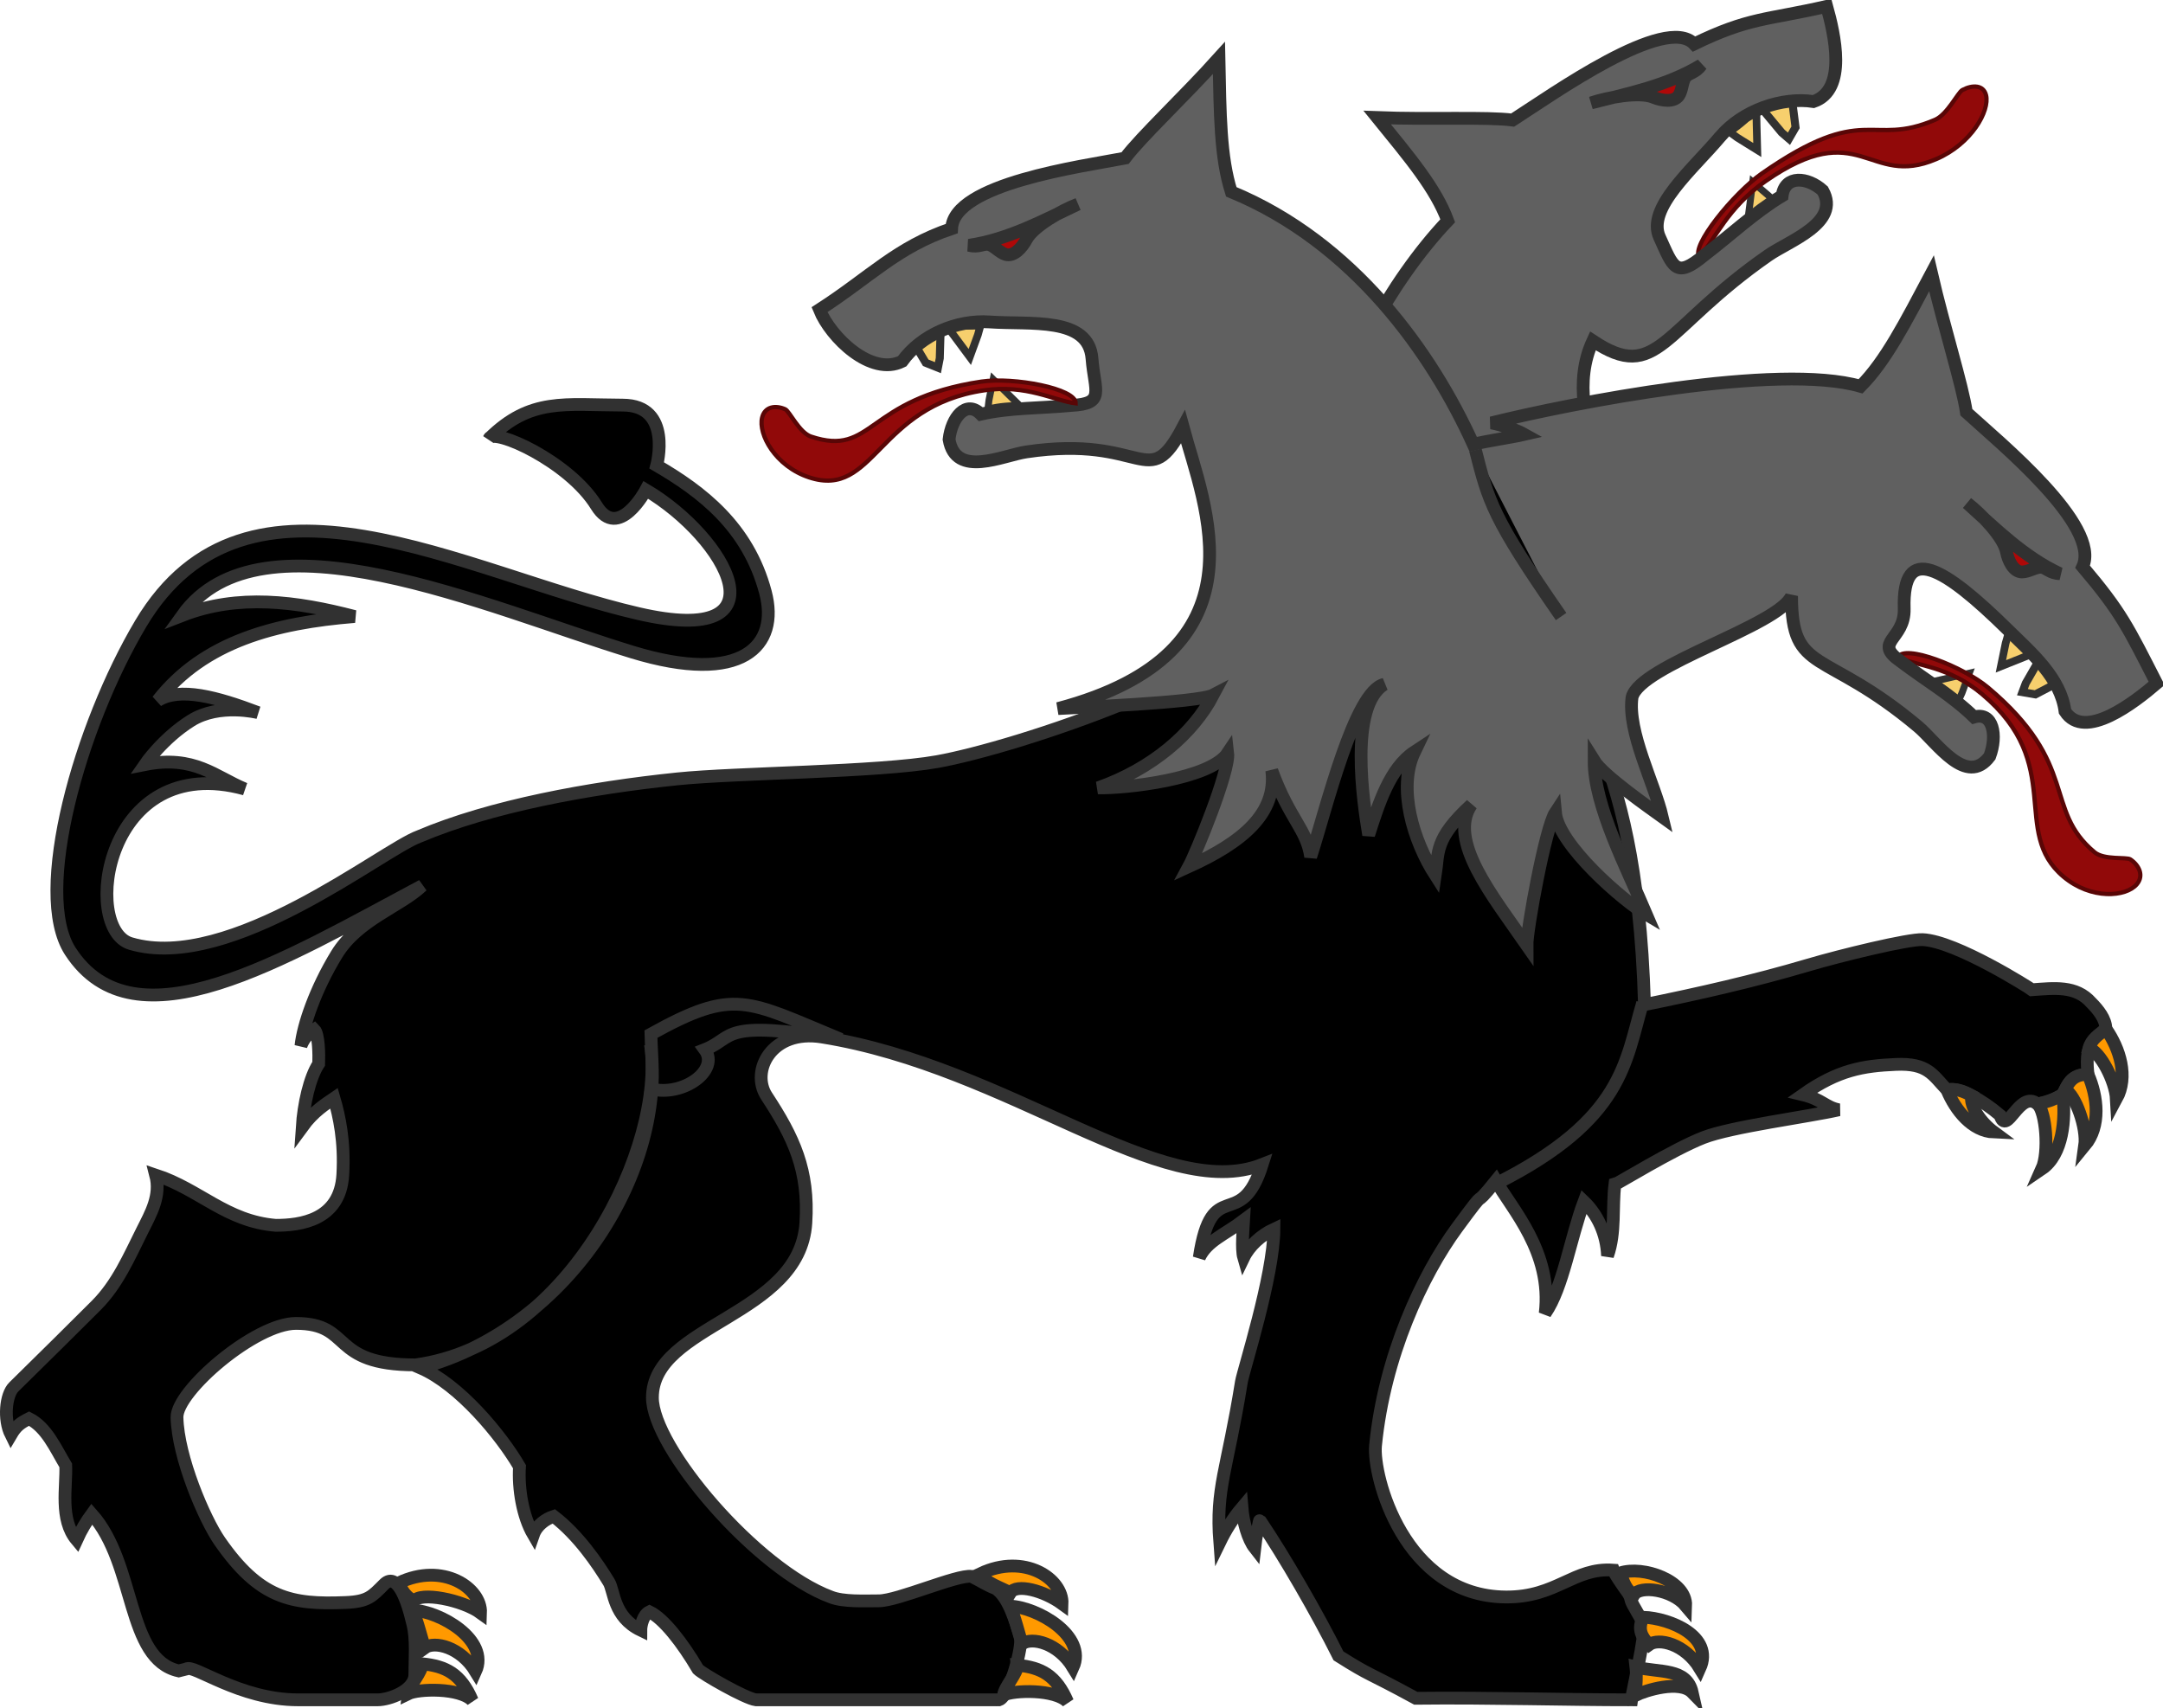 <?xml version="1.0" encoding="utf-8"?>
<!-- Generator: Adobe Illustrator 17.0.0, SVG Export Plug-In . SVG Version: 6.00 Build 0)  -->
<!DOCTYPE svg PUBLIC "-//W3C//DTD SVG 1.1//EN" "http://www.w3.org/Graphics/SVG/1.1/DTD/svg11.dtd">
<svg version="1.1"
	 id="svg5535" sodipodi:docname="H√©raldique meuble Cerb√®re.svg" inkscape:version="0.48.2 r9819" xmlns:svg="http://www.w3.org/2000/svg" xmlns:cc="http://creativecommons.org/ns#" xmlns:dc="http://purl.org/dc/elements/1.1/" xmlns:rdf="http://www.w3.org/1999/02/22-rdf-syntax-ns#" xmlns:sodipodi="http://sodipodi.sourceforge.net/DTD/sodipodi-0.dtd" xmlns:inkscape="http://www.inkscape.org/namespaces/inkscape"
	 xmlns="http://www.w3.org/2000/svg" xmlns:xlink="http://www.w3.org/1999/xlink" x="0px" y="0px" width="508.068px"
	 height="401.217px" viewBox="0 0 508.068 401.217" enable-background="new 0 0 508.068 401.217" xml:space="preserve">
<sodipodi:namedview  inkscape:window-maximized="1" inkscape:window-y="0" inkscape:window-x="511" inkscape:window-height="722" inkscape:window-width="688" fit-margin-bottom="0" inkscape:current-layer="layer1" inkscape:pageshadow="2" inkscape:document-units="px" inkscape:pageopacity="0.0" fit-margin-right="0" fit-margin-top="0" fit-margin-left="0" inkscape:cx="277.84191" inkscape:zoom="0.98994949" inkscape:cy="160.5152" id="base" pagecolor="#ffffff" showgrid="false" borderopacity="1.0" bordercolor="#666666">
	</sodipodi:namedview>
<g id="layer1" transform="translate(-153.195,-102.603)" inkscape:groupmode="layer" inkscape:label="Calque 1">
	<g id="g4173">
		
			<path id="path2030" sodipodi:nodetypes="csscscscssccccsccccssccccsscccscccccsccscccccsssccsccccscccscccccsssscsccscccccsccccccsssssssssssccccccsssccccccccscsc" inkscape:connector-curvature="0" stroke="#313131" stroke-width="3" d="
			M169.709,326.03c15.127,23.347,49.955,2.021,82.641-15.387c-5.215,4.941-15.087,7.949-20.091,16.146
			c-5.003,8.197-7.873,16.643-8.367,21.444c0.643-1.696,1.693-2.853,3.129-3.807c1.069,1.069,1.113,5.964,1.033,8.025
			c-2.15,3.249-3.529,9.568-3.878,14.868c2.714-3.729,5.589-5.458,7.482-6.751c1.239,4.267,2.514,10.064,2.061,17.928
			c-0.611,10.76-10.008,11.91-15.769,11.91c-11.653-0.978-17.811-8.416-28.192-11.823c1.274,4.894-1.111,8.98-3.154,13.065
			c-3.081,6.162-5.832,12.59-10.813,17.571c-3.055,3.055-14.408,14.328-19.348,19.141c-1.875,1.826-2.465,7.62-0.657,11.236
			c1.204-2.051,2.211-2.777,4.237-3.796c4.107,2.054,6.197,6.972,8.615,11.002c0.217,5.043-1.503,12.67,2.562,17.507
			c1.068-2.368,2.377-4.483,3.559-6.089c10.482,11.778,8.014,34.076,20.411,36.844c0.601-0.15,1.802-0.451,1.802-0.451
			c1.532-1.294,12.445,7.238,26.221,7.238h18.727c2.667,0,8.719-2.103,8.719-5.961c0-3.437,0.406-8.287-0.451-11.714
			c-0.15-0.601-0.3-1.201-0.451-1.802c-0.527-2.109-2.952-11.015-6.307-7.659c-2.854,2.854-3.779,4.055-9.011,4.28
			c-12.878,0.553-20.295-0.987-29.623-14.417c-3.588-5.167-9.818-19.708-10.024-29.059c-0.136-6.186,18.384-22.076,27.933-22.076
			c13.499,0,7.636,9.742,28.1,9.742c36.779-5.031,58.663-51.992,55.192-75.256c3.884,28.769-18.425,66.407-54.016,75.965
			c9.167,3.986,18.882,15.734,23.241,23.205c-0.335,5.175,0.745,11.688,3.266,15.994c0.788-2.271,2.94-3.75,4.787-4.336
			c5.796,4.47,10.231,10.988,12.944,15.438c1.278,2.096,0.997,8.188,7.499,11.313c0-1.021,0.456-3.57,2.027-4.336
			c3.296,1.577,7.689,7.181,11.415,13.516c1.135,1.12,11.108,6.854,13.597,7.164h57.121c2.397-0.799,5.714-12.643,4.957-14.916
			c-1.135-3.405-2.649-9.143-5.744-11.207c-2.169-0.845-3.317-1.693-5.688-2.872c-3.487-0.438-17.317,5.744-21.795,5.744
			c-3.357,0-8.331,0.272-11.263-0.901c-17.478-6.498-41.933-35.133-41.9-46.856c0.049-17.261,34.635-19.02,36.043-40.999
			c0.792-12.363-2.841-20.079-9.219-29.794c-3.831-5.836,1.08-15.801,13.019-13.88c44.29,7.124,79.857,39.244,103.396,29.951
			c-5.139,16.296-11.866,2.229-14.789,21.856c1.853-3.923,5.961-5.372,10.423-8.728c-0.102,1.853-0.576,6.69,0.012,8.725
			c1.305-2.706,4.061-5.267,7.106-6.67c-0.075,11.052-7.232,33.304-7.645,35.872c-3.374,20.984-6.068,24.811-5.086,37.674
			c1.388-2.853,3.133-5.667,5.216-8.124c0.277,3.432,1.431,7.452,2.988,9.439c0.277-2.558,1.133-6.622,1.195-6.531
			c5.755,8.509,13.478,21.874,18.493,31.897c7.934,5.007,6.246,3.461,18.161,9.958c17.254-0.2,35.911,0.38,50.658,0.361
			c0.292-2.679,3.365-14.859,2.802-17.513c-0.17-1.36-2.672-4.677-2.939-6.013c-0.149-0.743-0.442-1.28-0.908-1.901
			c-1.188-1.664-2.901-4.125-3.207-5.031c-9.317-0.691-13.254,6.387-25.23,6.307c-24.037-0.159-31.335-28.535-30.636-35.592
			c2.081-21.003,10.961-39.98,19.148-51.136c8.379-11.418,2.635-2.964,9.132-11.024c3.667,6.593,13.3,16.656,11.572,31.131
			c4.209-6.062,5.956-17.832,9.123-26.244c3.073,2.958,5.314,7.464,5.519,12.728c1.945-5.527,1.063-11.431,1.732-16.769
			c0.546-0.109,13.603-8.172,20.735-10.975c6.57-2.582,24.748-4.913,31.87-6.547c-3.122-0.597-3.96-2.461-8.455-3.543
			c8.268-5.833,14.17-6.791,21.853-7.121c7.461-0.321,8.613,2.406,12.037,6.032c2.684-0.956,8.487,2.531,12.435,5.906
			c1.592,5.173,4.536-6.115,8.782-2.645c1.966-0.34,3.994-0.814,5.942-2.245c1.115-2.261,2.063-4.79,5.94-4.62
			c-0.239-2.272-0.645-6.312,1.562-8.188c1.091-0.927,1.562-1.512,2.615-2.698c-0.037-2.19-1.748-4.361-3.421-6.034
			c-3.61-4.112-8.743-3.406-13.932-3.046c-0.429-0.344-17.858-11.43-25.685-11.768c-3.353-0.145-19.018,3.65-26.888,5.977
			c-12.827,3.793-25.534,6.664-38.435,9.295c-1.989-66.332-20.478-66.913-18.415-92.789c-18.887-3.124-40.058-7.53-64.139-3.04h0
			c-11.251,17.787-65.267,35.467-83.574,38.746c-13.874,2.485-47.283,2.633-61.047,4.055c-20.684,2.136-43.895,6.39-60.675,13.532
			c-8.592,3.122-44.375,32.056-67.712,25.156c-11.696-3.381-6.162-45.347,26.777-36.313c-6.961-2.866-11.816-8.052-23.479-5.739
			c0,0,4.182-6.118,10.838-10.307s15.773-1.887,15.773-1.887c-9.649-3.673-18.478-6.089-23.602-2.824
			c10.887-13.906,27.697-18.255,46.273-19.755c-13.739-3.588-27.356-5.38-40.499-0.255c18.511-25.873,71.343-1.902,105.732,8.608
			c25.81,7.888,34.618-1.452,31.257-14.082c-4.115-15.462-15.122-23.688-25.529-29.758c0,0,3.801-14.141-7.964-14.166
			c-13.645-0.029-21.636-1.818-31.411,7.848c1.033-2.561,18.78,5.342,25.215,15.786c5.181,8.408,11.616-3.711,11.616-3.711
			c18.931,11.226,33.581,37.195-1.711,29.057c-41.08-9.473-91.901-39.749-116.958,2.377
			C172.012,273.04,160.845,312.349,169.709,326.03L169.709,326.03z"/>
		<path id="path13548-8" sodipodi:nodetypes="ccccc" inkscape:connector-curvature="0" stroke="#313131" stroke-width="3" d="
			M350.694,346.712c-22.262-9.192-24.85-12.176-44.612-1.217c0.021,2.261,0.687,10.35,0.149,12.886
			c7.424,1.838,16.071-4.42,12.514-9.252C325.996,346.265,322.022,341.919,350.694,346.712L350.694,346.712z"/>
		<path id="path12605-5" inkscape:connector-curvature="0" fill="#FF9900" stroke="#313131" stroke-width="3" d="M650.317,360.73
			c-0.229-4.236-3.858-11.18-6.448-11.883c0.566-2.191,2.258-3.162,3.998-4.59C651.132,348.961,653.18,355.471,650.317,360.73z"/>
		<path id="path13492-5" inkscape:connector-curvature="0" fill="#FF9900" stroke="#313131" stroke-width="3" d="M643.645,354.95
			c2.289,5.248,3.061,12.145-0.769,16.747c0.598-4.2-2.2-11.958-4.604-13.151C639.252,356.507,640.421,354.914,643.645,354.95
			L643.645,354.95z"/>
		<path id="path13494-1" inkscape:connector-curvature="0" fill="#FF9900" stroke="#313131" stroke-width="3" d="M637.715,359.653
			c0.741,5.677,0.046,14.15-4.912,17.508c1.741-3.868,0.982-13.408-0.997-15.222C633.734,361.427,635.225,361.112,637.715,359.653
			L637.715,359.653z"/>
		
			<path id="path13496-7" sodipodi:nodetypes="cccc" inkscape:connector-curvature="0" fill="#FF9900" stroke="#313131" stroke-width="3" d="
			M610.512,358.592c2.014,4.86,5.929,9.696,11.007,9.909c-2.99-2.203-5.773-6.142-5.162-8.554
			C614.354,358.859,612.597,358.205,610.512,358.592L610.512,358.592z"/>
		
			<path id="path13506-1" sodipodi:nodetypes="cccc" inkscape:connector-curvature="0" fill="#FF9900" stroke="#313131" stroke-width="3" d="
			M533.732,472.058c5.439-1.79,15.655,1.851,15.417,7.701c-3.233-3.844-10.745-4.844-12.156-2.561
			C535.054,476.031,534.604,474.133,533.732,472.058L533.732,472.058z"/>
		
			<path id="path13508-5" sodipodi:nodetypes="cccc" inkscape:connector-curvature="0" fill="#FF9900" stroke="#313131" stroke-width="3" d="
			M539.176,482.451c6.383,0.246,16.66,4.555,13.304,12.014c-3.521-5.787-9.668-7.216-11.933-5.568
			C538.876,487.11,537.744,485.351,539.176,482.451L539.176,482.451z"/>
		
			<path id="path13510-2" sodipodi:nodetypes="ccccc" inkscape:connector-curvature="0" fill="#FF9900" stroke="#313131" stroke-width="3" d="
			M537.468,494.165c5.557,1.381,11.902,0.12,13.219,5.962c-2.966-3.032-10.996-0.488-13.406,0.692
			C537.508,498.838,537.68,495.941,537.468,494.165L537.468,494.165z"/>
		<g id="g4119" transform="translate(2.02,13.132)">
			
				<path id="path3715-3-7" inkscape:transform-center-y="0.22988637" inkscape:transform-center-x="2.1074982" inkscape:connector-curvature="0" fill="#F7CF6D" stroke="#313131" stroke-width="1.882" d="
				M368.619,174.68l2.867,1.152l0,0l0.433-2.196l0.216-7.267l-0.035-0.081l-0.035-0.081c0,0,0,0-0.083,0.036c0,0,0,0-0.048,0.117
				c-2.364,0.926-4.61,1.897-6.537,2.921L368.619,174.68L368.619,174.68z"/>
			<path id="path3719-5-6" inkscape:connector-curvature="0" fill="#F7CF6D" stroke="#313131" stroke-width="1.624" d="
				M388.183,182.262l2.641,2.583c-2.188-0.201-4.766,0.058-7.595,0.673l0.247-2.053l0.981-4.892L388.183,182.262L388.183,182.262z"
				/>
			<path id="path3719-5-9-3" inkscape:connector-curvature="0" fill="#F7CF6D" stroke="#313131" stroke-width="1.802" d="
				M375.505,168.648l-2.462-3.277c2.366,0.588,5.237,0.738,8.442,0.54l-0.616,2.209l-1.898,5.2L375.505,168.648L375.505,168.648z"/>
			
				<path id="path3715-3" inkscape:transform-center-y="2.4905895" inkscape:transform-center-x="-3.1132408" inkscape:connector-curvature="0" fill="#F7CF6D" stroke="#313131" stroke-width="1.882" d="
				M572.93,119.392l-1.547,2.675l0,0l-1.695-1.462l-4.652-5.588l-0.022-0.085l-0.022-0.085c0,0,0,0,0.088-0.023c0,0,0,0,0.11,0.062
				c2.432-0.729,4.799-1.35,6.948-1.732L572.93,119.392L572.93,119.392z"/>
			<path id="path3719-5" inkscape:connector-curvature="0" fill="#F7CF6D" stroke="#313131" stroke-width="1.624" d="
				M562.206,137.426l-0.486,3.662c1.598-1.508,3.787-2.894,6.394-4.155l-1.46-1.463l-3.789-3.246L562.206,137.426L562.206,137.426z"
				/>
			<path id="path3719-5-9" inkscape:connector-curvature="0" fill="#F7CF6D" stroke="#313131" stroke-width="1.802" d="
				M563.79,118.891l-0.083-4.098c-1.499,1.922-3.667,3.811-6.313,5.631l1.847,1.359l4.701,2.922L563.79,118.891L563.79,118.891z"/>
			
				<path id="path3715-3-8" inkscape:transform-center-y="-2.2257067" inkscape:transform-center-x="-2.4447333" inkscape:connector-curvature="0" fill="#F7CF6D" stroke="#313131" stroke-width="1.882" d="
				M629.271,252.568l-3.046-0.522l0,0l0.782-2.097l3.626-6.302l0.072-0.05l0.072-0.051c0,0,0,0,0.052,0.074c0,0,0,0-0.02,0.125
				c1.528,2.028,2.932,4.032,4.036,5.915L629.271,252.568L629.271,252.568z"/>
			<path id="path3719-5-4" inkscape:connector-curvature="0" fill="#F7CF6D" stroke="#313131" stroke-width="1.624" d="
				M608.636,248.769l-3.603,0.816c1.969,0.976,4.029,2.548,6.116,4.554l0.866-1.877l1.729-4.68L608.636,248.769L608.636,248.769z"/>
			<path id="path3719-5-9-0" inkscape:connector-curvature="0" fill="#F7CF6D" stroke="#313131" stroke-width="1.802" d="
				M626.569,243.821l3.814-1.5c-2.323-0.739-4.846-2.116-7.472-3.966l-0.634,2.204l-1.109,5.423L626.569,243.821L626.569,243.821z"
				/>
			
				<path id="path1888-1-0" sodipodi:nodetypes="cscsssscc" inkscape:connector-curvature="0" fill="#910909" stroke="#590606" stroke-miterlimit="10" d="
				M550.365,149.827c3.65-4.028,6.519-11.546,15.491-17.788c22.326-15.535,24.112,1.639,40.113-5.198
				c8.274-3.535,12.61-11.342,11.708-15.008c-0.603-2.449-3.201-2.475-5.569-1.211c-1.023,0.546-3.517,5.741-6.39,6.976
				c-15.305,6.582-16.289-4.366-40.669,12.598C558.39,134.829,548.171,147.437,550.365,149.827L550.365,149.827z"/>
			
				<path id="path4571-9-6" sodipodi:nodetypes="ccscccssccccccc" inkscape:connector-curvature="0" fill="#606060" stroke="#313131" stroke-width="3" d="
				M466.246,221.407c-19.397,7.05-2.613-50.996,24.987-80.085c-2.843-7.655-8.794-14.676-16.56-24.237
				c12.336,0.482,25.747-0.204,31.816,0.589c9.337-5.994,35.941-24.998,42.628-17.867c12.959-6.296,16.937-5.589,31.142-8.837
				c1.789,6.447,4.915,19.631-3.108,22.355c-7.319-1.126-16.665,2.01-22.019,8.365c-6.344,7.53-17.266,16.669-14.143,23.507
				c3.243,7.101,3.746,9.826,10.528,4.205c6.118-4.67,11.764-10.031,18.268-13.945c0.651-4.918,5.974-4.451,9.539-1.223
				c4.257,7.581-7.879,11.789-12.801,15.214c-25.076,17.448-26,30.199-41.206,20.09c-8.885,19.177,11.722,42.18,2.613,45.491"/>
			
				<path id="path1888-1" sodipodi:nodetypes="cscssssc" inkscape:connector-curvature="0" fill="#910909" stroke="#590606" stroke-miterlimit="10" d="
				M616.77,252.524c19.701,16.543,6.492,32.279,19.096,42.862c6.518,5.473,14.7,4.785,17.233,1.768
				c1.693-2.016,0.556-4.412-1.512-5.828c-0.893-0.612-6.163,0.205-8.433-1.691c-12.089-10.097-3.481-20.604-24.994-38.669
				c-5.876-4.934-19.701-10.312-21.189-7.123C601.494,245.954,608.853,245.876,616.77,252.524z"/>
			
				<path id="path4571-9" sodipodi:nodetypes="ccccccccccccscccsscccccccccccccccsscccsccccccccc" inkscape:connector-curvature="0" fill="#606060" stroke="#313131" stroke-width="3" d="
				M476.299,250.212c-6.974,1.528-13.598,29.251-17.257,40.495c-0.935-6.492-4.916-8.731-9.138-20.263
				c1.259,10.143-6.977,16.884-19.495,22.58c1.709-3.154,9.646-22.431,9.152-26.683c-4.065,6.155-24.161,8.342-30.455,8.177
				c12.655-4.451,22.25-12.7,27.05-21.807c-3.492,1.839-33.311,2.965-36.474,3.189c49.82-13.235,34.414-47.478,29.378-66.146
				c-8.395,15.897-8.684,1.684-36.815,5.861c-5.521,0.82-16.593,6.24-18.146-2.928c0.573-5.173,4.041-9.406,7.451-5.933
				c6.929-1.574,14.123-1.366,21.234-2.054c8.15-0.406,5.481-3.338,4.89-11.004c-0.767-9.945-14.522-7.919-24.069-8.609
				c-7.675-0.554-16.048,3.04-20.526,9.248c-7.284,3.63-16.804-5.657-19.415-12.126c11.952-7.69,18.136-14.696,31.04-19.038
				c0.428-10.568,30.568-14.603,40.741-16.563c3.798-5.035,13.652-14.205,22.05-23.533c0.27,13.299,0.295,23.246,2.887,31.448
				c28.863,11.9,47.171,37.966,56.843,59.31c3.37-0.841,8.955-1.612,12.029-2.328c-1.758-0.988-5.477-2.285-7.768-2.703
				c19.043-4.727,67.446-14.182,86.72-8.587c5.914-5.95,10.423-14.814,16.655-26.54c2.959,12.758,7.233,26.145,8.203,32.643
				c7.799,7.12,31.706,26.635,27.303,36.292c9.056,10.688,10.646,14.198,17.379,27.372c-5.147,4.395-16.937,13.663-21.517,6.577
				c-1.021-7.905-7.945-13.777-13.348-19.091c-15.214-14.963-24.902-20.685-24.43-5.026c0.222,7.363-7.565,7.737-0.792,12.402
				c5.76,4.369,11.994,7.981,17.199,13.044c4.478-1.299,5.529,4.309,3.683,9.229c-5.462,7.361-12.467-3.322-16.81-6.968
				c-22.127-18.58-29.741-12.078-29.734-30.698c-3.06,7.018-35.594,16.233-37.469,23.79c-1.124,8.144,5.199,20.097,7.1,28.11
				c-2.599-1.871-13.862-9.709-16.013-13.194c-0.013,10.661,7.781,25.464,12.315,36.146c-5.447-3.176-20.717-16.39-21.409-24.029
				c-2.341,3.534-6.721,27.549-6.686,31.267c-8.115-11.692-18.709-24.664-13.058-33.05c-8.807,8.062-7.629,11.23-8.458,16.553
				c-5.15-8.011-8.982-20.453-4.867-29.014c-5.883,3.857-8.486,12.361-10.795,19.544
				C471.378,277.848,467.986,255.438,476.299,250.212L476.299,250.212z"/>
			
				<path id="path1888-1-6" sodipodi:nodetypes="cscssssc" inkscape:connector-curvature="0" fill="#910909" stroke="#590606" stroke-miterlimit="10" d="
				M403.848,184.207c-4.988-0.586-11.521-4.538-21.585-3.044c-25.046,3.719-25.645,25.505-41.028,20.432
				c-7.955-2.623-11.997-10.149-11.043-14.048c0.637-2.605,3.159-2.955,5.431-1.944c0.981,0.436,3.291,5.493,6.053,6.412
				c14.713,4.896,12.699-8.855,40.049-12.916C389.194,177.99,403.958,180.699,403.848,184.207L403.848,184.207z"/>
			<path id="path4571-9-3" sodipodi:nodetypes="cc" inkscape:connector-curvature="0" stroke="#313131" stroke-width="3" d="
				M517.859,234.28c-16.264-23.436-17.033-27.044-20.117-39.092"/>
			
				<path id="path11634-8" sodipodi:nodetypes="ccssscc" inkscape:connector-curvature="0" fill="#AF0808" stroke="#313131" stroke-width="3" d="
				M634.999,224.213c-2.359-0.07-3.127-1.43-4.397-1.507c-1.27-0.077-3.04,1.13-4.502,1.106c-1.969-0.033-3.213-2.618-3.635-4.753
				c-0.691-3.501-6.107-9.034-9.216-11.407C619.989,213.702,626.492,220.233,634.999,224.213L634.999,224.213z"/>
			
				<path id="path11634-8-2" inkscape:transform-center-y="-16.071429" inkscape:transform-center-x="-23.571429" sodipodi:nodetypes="ccssscc" inkscape:connector-curvature="0" fill="#AF0808" stroke="#313131" stroke-width="3" d="
				M550.77,104.759L550.77,104.759c-1.369,1.922-2.927,1.806-3.696,2.819c-0.769,1.013-0.75,3.156-1.582,4.357
				c-1.121,1.619-3.962,1.217-5.971,0.382c-3.295-1.37-10.904,0.058-14.604,1.325C533.691,111.4,542.735,109.622,550.77,104.759
				L550.77,104.759z"/>
			
				<path id="path11634-8-9" sodipodi:nodetypes="ccssscc" inkscape:connector-curvature="0" fill="#AF0808" stroke="#313131" stroke-width="3" d="
				M378.781,147.085L378.781,147.085c2.28,0.607,3.406-0.477,4.644-0.188c1.239,0.289,2.591,1.952,3.998,2.346
				c1.896,0.531,3.827-1.591,4.841-3.516c1.662-3.158,8.433-6.913,12.09-8.298C396.168,141.301,388.07,145.703,378.781,147.085
				L378.781,147.085z"/>
		</g>
		
			<path id="path13506-1-1" sodipodi:nodetypes="cccc" inkscape:connector-curvature="0" fill="#FF9900" stroke="#313131" stroke-width="3" d="
			M402.669,479.301c-4.243-3.087-10.745-4.844-12.156-2.561c-1.939-1.167-6.176-2.434-7.049-4.509
			C393.827,467.285,402.907,473.451,402.669,479.301z"/>
		
			<path id="path13508-5-7" sodipodi:nodetypes="cccc" inkscape:connector-curvature="0" fill="#FF9900" stroke="#313131" stroke-width="3" d="
			M390.423,479.846c6.383,0.246,18.175,6.954,14.819,14.413c-3.521-5.787-9.668-7.216-11.933-5.568
			C392.581,486.734,391.583,482.275,390.423,479.846L390.423,479.846z"/>
		
			<path id="path13510-2-4" sodipodi:nodetypes="cccc" inkscape:connector-curvature="0" fill="#FF9900" stroke="#313131" stroke-width="3" d="
			M392.125,493.707c5.653,0.547,9.16,2.355,11.83,8.613c-2.966-3.032-12.637-2.761-15.047-1.581
			C389.135,498.759,392.337,495.483,392.125,493.707L392.125,493.707z"/>
		
			<path id="path13506-1-1-0" sodipodi:nodetypes="cccc" inkscape:connector-curvature="0" fill="#FF9900" stroke="#313131" stroke-width="3" d="
			M246.874,474.379c10.363-4.947,19.443,1.22,19.205,7.07c-4.243-3.087-14.237-5.04-15.648-2.758
			C248.492,477.525,247.746,476.455,246.874,474.379L246.874,474.379z"/>
		
			<path id="path13508-5-7-9" sodipodi:nodetypes="cccc" inkscape:connector-curvature="0" fill="#FF9900" stroke="#313131" stroke-width="3" d="
			M264.908,495.201c-3.521-5.787-9.668-7.216-11.933-5.568c-0.729-1.958-1.727-6.417-2.886-8.845
			C256.471,481.034,268.264,487.742,264.908,495.201z"/>
		
			<path id="path13510-2-4-4" sodipodi:nodetypes="cccc" inkscape:connector-curvature="0" fill="#FF9900" stroke="#313131" stroke-width="3" d="
			M252.295,493.386c5.653,0.547,9.16,2.355,11.83,8.613c-2.966-3.032-12.637-2.761-15.047-1.581
			C249.305,498.438,252.507,495.161,252.295,493.386L252.295,493.386z"/>
		<path id="path4117" sodipodi:nodetypes="cc" inkscape:connector-curvature="0" fill="none" stroke="#313131" stroke-width="3" d="
			M504.69,380.582c29.968-15.068,30.243-28.652,34.345-42.426"/>
	</g>
</g>
</svg>
